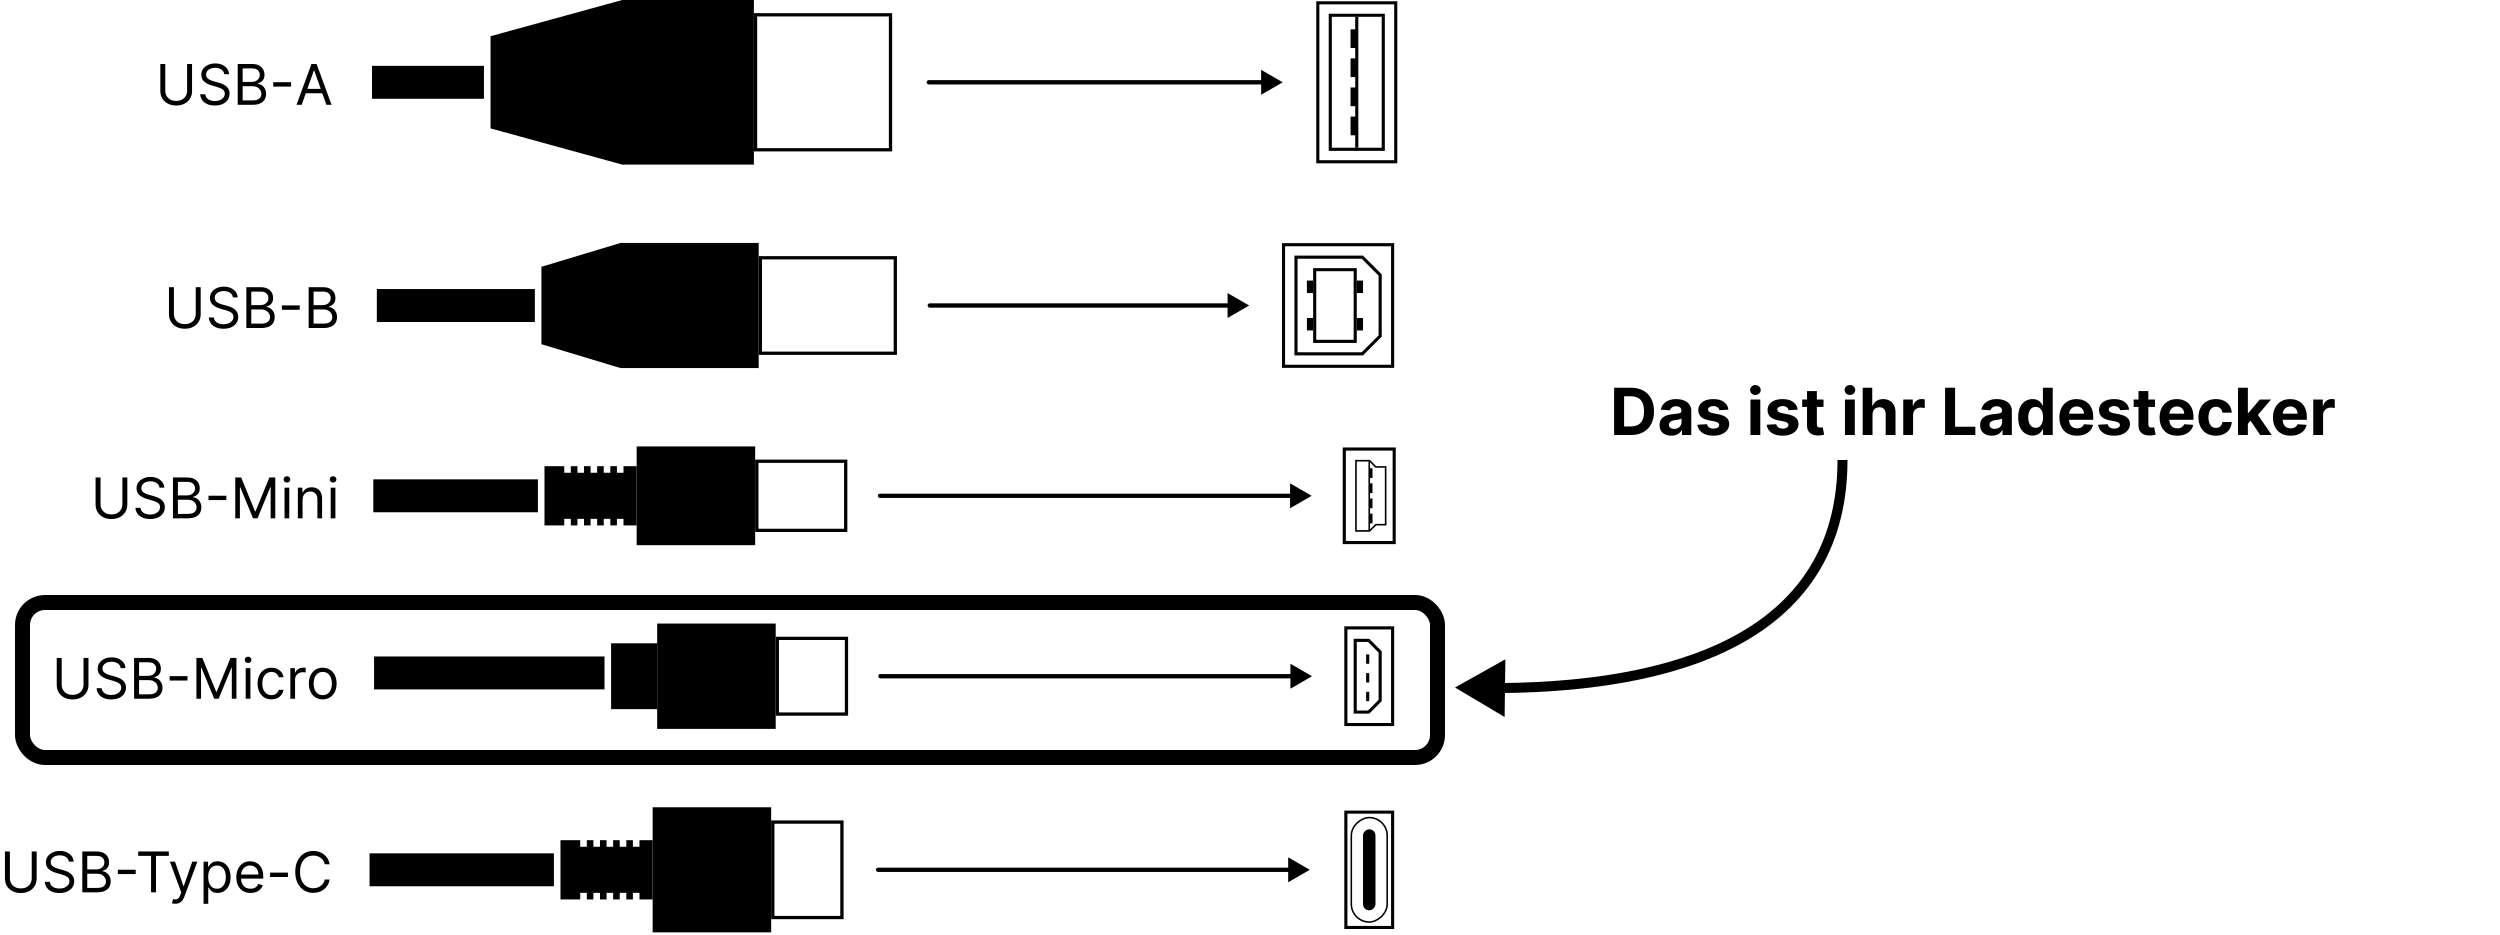 <svg width="500" height="187" viewBox="0 0 500 187" fill="none" xmlns="http://www.w3.org/2000/svg">
<path d="M37.423 12.798H38.411V18.202C38.411 18.76 38.279 19.258 38.017 19.696C37.756 20.132 37.388 20.476 36.913 20.728C36.437 20.978 35.879 21.103 35.239 21.103C34.599 21.103 34.041 20.978 33.565 20.728C33.089 20.476 32.72 20.132 32.457 19.696C32.197 19.258 32.066 18.76 32.066 18.202V12.798H33.055V18.122C33.055 18.52 33.142 18.875 33.318 19.186C33.493 19.494 33.743 19.737 34.067 19.915C34.394 20.091 34.784 20.178 35.239 20.178C35.693 20.178 36.084 20.091 36.41 19.915C36.737 19.737 36.987 19.494 37.16 19.186C37.335 18.875 37.423 18.52 37.423 18.122V12.798ZM44.848 14.838C44.8 14.434 44.606 14.121 44.266 13.898C43.926 13.674 43.509 13.563 43.015 13.563C42.654 13.563 42.337 13.621 42.066 13.738C41.798 13.855 41.588 14.016 41.437 14.22C41.288 14.425 41.214 14.657 41.214 14.918C41.214 15.136 41.266 15.323 41.369 15.48C41.475 15.634 41.611 15.763 41.776 15.866C41.94 15.967 42.113 16.051 42.294 16.117C42.474 16.181 42.64 16.233 42.792 16.273L43.621 16.496C43.833 16.552 44.07 16.629 44.33 16.727C44.593 16.825 44.844 16.96 45.083 17.13C45.325 17.297 45.524 17.512 45.681 17.775C45.838 18.038 45.916 18.361 45.916 18.744C45.916 19.185 45.801 19.583 45.57 19.939C45.341 20.295 45.006 20.578 44.565 20.788C44.127 20.998 43.594 21.103 42.967 21.103C42.383 21.103 41.877 21.009 41.449 20.82C41.024 20.631 40.689 20.368 40.444 20.031C40.203 19.694 40.066 19.302 40.034 18.855H41.054C41.081 19.163 41.184 19.419 41.365 19.62C41.548 19.82 41.78 19.968 42.059 20.067C42.34 20.162 42.643 20.21 42.967 20.21C43.344 20.21 43.683 20.149 43.983 20.027C44.284 19.902 44.522 19.729 44.697 19.509C44.872 19.286 44.96 19.025 44.96 18.728C44.96 18.457 44.884 18.236 44.733 18.066C44.581 17.896 44.382 17.758 44.135 17.652C43.888 17.545 43.621 17.452 43.334 17.373L42.33 17.086C41.692 16.902 41.187 16.641 40.815 16.301C40.443 15.961 40.257 15.516 40.257 14.966C40.257 14.509 40.381 14.11 40.628 13.77C40.878 13.427 41.212 13.162 41.632 12.973C42.055 12.782 42.526 12.686 43.047 12.686C43.573 12.686 44.041 12.78 44.45 12.969C44.859 13.155 45.183 13.41 45.422 13.734C45.664 14.058 45.791 14.426 45.805 14.838H44.848ZM47.541 20.959V12.798H50.395C50.963 12.798 51.432 12.896 51.802 13.092C52.171 13.287 52.446 13.548 52.627 13.878C52.807 14.204 52.898 14.567 52.898 14.966C52.898 15.316 52.835 15.606 52.71 15.834C52.588 16.063 52.426 16.244 52.224 16.376C52.025 16.509 51.808 16.608 51.574 16.671V16.751C51.824 16.767 52.075 16.855 52.328 17.014C52.58 17.174 52.791 17.402 52.961 17.7C53.131 17.997 53.216 18.361 53.216 18.791C53.216 19.201 53.123 19.569 52.937 19.895C52.751 20.222 52.458 20.481 52.057 20.672C51.655 20.864 51.133 20.959 50.49 20.959H47.541ZM48.53 20.083H50.49C51.136 20.083 51.594 19.958 51.865 19.708C52.139 19.456 52.276 19.15 52.276 18.791C52.276 18.515 52.205 18.26 52.065 18.026C51.924 17.79 51.723 17.601 51.463 17.46C51.202 17.317 50.894 17.245 50.538 17.245H48.53V20.083ZM48.53 16.384H50.363C50.66 16.384 50.929 16.326 51.168 16.209C51.41 16.092 51.601 15.927 51.742 15.715C51.885 15.502 51.957 15.253 51.957 14.966C51.957 14.607 51.832 14.303 51.582 14.053C51.333 13.801 50.937 13.674 50.395 13.674H48.53V16.384ZM58.22 16.44V17.317H54.649V16.44H58.22ZM60.337 20.959H59.301L62.298 12.798H63.318L66.315 20.959H65.279L62.84 14.089H62.776L60.337 20.959ZM60.72 17.771H64.896V18.648H60.72V17.771Z" fill="black"/>
<path d="M178.1 29.956L151.107 29.956L151.107 18.434L151.107 2.962L178.1 2.962L178.1 16.459L178.1 29.956Z" stroke="black" stroke-width="0.658"/>
<path d="M150.777 0L150.777 32.919L124.442 32.919L98.107 25.677L98.107 7.242L124.442 -1.15115e-06L150.777 0Z" fill="black"/>
<rect x="96.79" y="13.168" width="6.584" height="22.385" transform="rotate(90 96.79 13.168)" fill="black"/>
<path d="M185.758 16.028C185.519 16.028 185.326 16.221 185.326 16.459C185.326 16.698 185.519 16.891 185.758 16.891V16.028ZM256.546 16.459L252.23 13.967V18.951L256.546 16.459ZM185.758 16.891H252.661V16.028H185.758V16.891Z" fill="black"/>
<rect x="279.149" y="0.561" width="31.797" height="15.587" transform="rotate(90 279.149 0.561)" stroke="black" stroke-width="0.623"/>
<rect x="276.655" y="3.055" width="26.809" height="10.599" transform="rotate(90 276.655 3.055)" stroke="black" stroke-width="0.623"/>
<path d="M271.355 3.367L271.355 29.553" stroke="black" stroke-width="0.623"/>
<path d="M271.355 5.86L271.355 9.601L270.109 9.601L270.109 5.86L271.355 5.86Z" fill="black"/>
<path d="M271.355 11.68L271.355 15.421L270.109 15.421L270.109 11.68L271.355 11.68Z" fill="black"/>
<path d="M271.355 17.498L271.355 21.239L270.109 21.239L270.109 17.498L271.355 17.498Z" fill="black"/>
<path d="M271.355 23.318L271.355 27.059L270.109 27.059L270.109 23.318L271.355 23.318Z" fill="black"/>
<path d="M39.149 57.44H40.138V62.844C40.138 63.402 40.006 63.9 39.743 64.339C39.483 64.774 39.115 65.118 38.639 65.371C38.164 65.621 37.606 65.746 36.965 65.746C36.325 65.746 35.767 65.621 35.291 65.371C34.816 65.118 34.447 64.774 34.184 64.339C33.923 63.9 33.793 63.402 33.793 62.844V57.44H34.781V62.764C34.781 63.163 34.869 63.518 35.044 63.829C35.22 64.137 35.469 64.38 35.794 64.558C36.12 64.733 36.511 64.821 36.965 64.821C37.42 64.821 37.81 64.733 38.137 64.558C38.464 64.38 38.714 64.137 38.886 63.829C39.062 63.518 39.149 63.163 39.149 62.764V57.44ZM46.575 59.481C46.527 59.077 46.333 58.763 45.993 58.54C45.653 58.317 45.236 58.205 44.742 58.205C44.38 58.205 44.064 58.264 43.793 58.381C43.525 58.498 43.315 58.658 43.163 58.863C43.015 59.068 42.94 59.3 42.94 59.56C42.94 59.778 42.992 59.965 43.096 60.122C43.202 60.276 43.337 60.405 43.502 60.509C43.667 60.61 43.84 60.694 44.02 60.76C44.201 60.824 44.367 60.876 44.518 60.915L45.347 61.139C45.56 61.194 45.796 61.271 46.057 61.37C46.32 61.468 46.571 61.602 46.81 61.772C47.052 61.94 47.251 62.155 47.408 62.418C47.565 62.681 47.643 63.004 47.643 63.386C47.643 63.827 47.527 64.226 47.296 64.582C47.068 64.938 46.733 65.221 46.292 65.431C45.853 65.641 45.321 65.746 44.694 65.746C44.109 65.746 43.603 65.651 43.175 65.463C42.75 65.274 42.416 65.011 42.171 64.674C41.929 64.336 41.792 63.944 41.761 63.498H42.781C42.807 63.806 42.911 64.061 43.092 64.263C43.275 64.462 43.506 64.611 43.785 64.709C44.067 64.805 44.37 64.853 44.694 64.853C45.071 64.853 45.41 64.792 45.71 64.669C46.01 64.545 46.248 64.372 46.423 64.151C46.599 63.928 46.686 63.668 46.686 63.37C46.686 63.099 46.611 62.879 46.459 62.709C46.308 62.539 46.108 62.401 45.861 62.294C45.614 62.188 45.347 62.095 45.06 62.015L44.056 61.728C43.419 61.545 42.914 61.283 42.542 60.943C42.17 60.603 41.984 60.158 41.984 59.608C41.984 59.151 42.107 58.753 42.354 58.413C42.604 58.07 42.939 57.804 43.359 57.616C43.781 57.424 44.253 57.329 44.773 57.329C45.3 57.329 45.767 57.423 46.176 57.612C46.585 57.798 46.91 58.053 47.149 58.377C47.391 58.701 47.518 59.069 47.531 59.481H46.575ZM49.268 65.602V57.44H52.121C52.69 57.44 53.159 57.538 53.528 57.735C53.897 57.929 54.172 58.191 54.353 58.52C54.534 58.847 54.624 59.21 54.624 59.608C54.624 59.959 54.562 60.248 54.437 60.477C54.315 60.706 54.153 60.886 53.951 61.019C53.751 61.152 53.535 61.25 53.301 61.314V61.394C53.551 61.41 53.802 61.497 54.054 61.657C54.307 61.816 54.518 62.044 54.688 62.342C54.858 62.64 54.943 63.004 54.943 63.434C54.943 63.843 54.85 64.211 54.664 64.538C54.478 64.865 54.184 65.124 53.783 65.315C53.382 65.506 52.86 65.602 52.217 65.602H49.268ZM50.256 64.725H52.217C52.863 64.725 53.321 64.6 53.592 64.351C53.865 64.098 54.002 63.793 54.002 63.434C54.002 63.158 53.932 62.903 53.791 62.669C53.65 62.432 53.45 62.244 53.189 62.103C52.929 61.959 52.621 61.888 52.265 61.888H50.256V64.725ZM50.256 61.027H52.089C52.387 61.027 52.655 60.968 52.895 60.852C53.136 60.735 53.328 60.57 53.468 60.357C53.612 60.145 53.684 59.895 53.684 59.608C53.684 59.249 53.559 58.945 53.309 58.696C53.059 58.443 52.663 58.317 52.121 58.317H50.256V61.027ZM59.946 61.083V61.959H56.376V61.083H59.946ZM61.729 65.602V57.44H64.582C65.151 57.44 65.62 57.538 65.989 57.735C66.358 57.929 66.633 58.191 66.814 58.52C66.995 58.847 67.085 59.21 67.085 59.608C67.085 59.959 67.023 60.248 66.898 60.477C66.775 60.706 66.613 60.886 66.412 61.019C66.212 61.152 65.996 61.25 65.762 61.314V61.394C66.012 61.41 66.263 61.497 66.515 61.657C66.767 61.816 66.979 62.044 67.149 62.342C67.319 62.64 67.404 63.004 67.404 63.434C67.404 63.843 67.311 64.211 67.125 64.538C66.939 64.865 66.645 65.124 66.244 65.315C65.843 65.506 65.321 65.602 64.678 65.602H61.729ZM62.717 64.725H64.678C65.323 64.725 65.782 64.6 66.053 64.351C66.326 64.098 66.463 63.793 66.463 63.434C66.463 63.158 66.393 62.903 66.252 62.669C66.111 62.432 65.911 62.244 65.65 62.103C65.39 61.959 65.082 61.888 64.726 61.888H62.717V64.725ZM62.717 61.027H64.55C64.848 61.027 65.116 60.968 65.355 60.852C65.597 60.735 65.788 60.57 65.929 60.357C66.073 60.145 66.144 59.895 66.144 59.608C66.144 59.249 66.02 58.945 65.77 58.696C65.52 58.443 65.124 58.317 64.582 58.317H62.717V61.027Z" fill="black"/>
<path d="M179.06 70.648L152.067 70.648L152.067 63.077L152.067 51.555L179.06 51.555L179.06 61.102L179.06 70.648Z" stroke="black" stroke-width="0.658"/>
<path d="M151.737 48.593L151.737 73.611L124.085 73.611L108.284 68.845L108.284 53.359L124.085 48.593L151.737 48.593Z" fill="black"/>
<rect x="106.968" y="57.81" width="6.584" height="31.602" transform="rotate(90 106.968 57.81)" fill="black"/>
<path d="M185.949 60.67C185.711 60.67 185.518 60.864 185.518 61.102C185.518 61.34 185.711 61.534 185.949 61.534V60.67ZM249.831 61.102L245.515 58.61V63.594L249.831 61.102ZM185.949 61.534H245.947V60.67H185.949V61.534Z" fill="black"/>
<rect x="278.525" y="48.944" width="24.316" height="21.822" transform="rotate(90 278.525 48.944)" stroke="black" stroke-width="0.623"/>
<path d="M259.197 51.438L272.473 51.438L276.031 54.996L276.031 67.208L272.473 70.766L259.197 70.766L259.197 51.438Z" stroke="black" stroke-width="0.623"/>
<rect x="271.044" y="53.932" width="14.34" height="8.105" transform="rotate(90 271.044 53.932)" stroke="black" stroke-width="0.623"/>
<rect x="272.603" y="56.114" width="2.494" height="1.247" transform="rotate(90 272.603 56.114)" fill="black"/>
<rect x="262.627" y="56.114" width="2.494" height="1.247" transform="rotate(90 262.627 56.114)" fill="black"/>
<rect x="272.603" y="63.596" width="2.494" height="1.247" transform="rotate(90 272.603 63.596)" fill="black"/>
<rect x="262.627" y="63.596" width="2.494" height="1.247" transform="rotate(90 262.627 63.596)" fill="black"/>
<path d="M24.474 95.498H25.462V100.902C25.462 101.46 25.33 101.958 25.067 102.397C24.807 102.833 24.439 103.177 23.963 103.429C23.488 103.679 22.93 103.804 22.29 103.804C21.649 103.804 21.091 103.679 20.616 103.429C20.14 103.177 19.771 102.833 19.508 102.397C19.247 101.958 19.117 101.46 19.117 100.902V95.498H20.106V100.823C20.106 101.221 20.193 101.576 20.369 101.887C20.544 102.195 20.794 102.438 21.118 102.616C21.445 102.791 21.835 102.879 22.29 102.879C22.744 102.879 23.134 102.791 23.461 102.616C23.788 102.438 24.038 102.195 24.21 101.887C24.386 101.576 24.474 101.221 24.474 100.823V95.498ZM31.899 97.539C31.851 97.135 31.657 96.821 31.317 96.598C30.977 96.375 30.56 96.263 30.066 96.263C29.704 96.263 29.388 96.322 29.117 96.439C28.849 96.556 28.639 96.716 28.488 96.921C28.339 97.126 28.265 97.358 28.265 97.618C28.265 97.836 28.316 98.024 28.42 98.18C28.526 98.335 28.662 98.463 28.826 98.567C28.991 98.668 29.164 98.752 29.345 98.818C29.525 98.882 29.691 98.934 29.843 98.974L30.672 99.197C30.884 99.252 31.121 99.329 31.381 99.428C31.644 99.526 31.895 99.66 32.134 99.83C32.376 99.998 32.575 100.213 32.732 100.476C32.889 100.739 32.967 101.062 32.967 101.444C32.967 101.885 32.852 102.284 32.62 102.64C32.392 102.996 32.057 103.279 31.616 103.489C31.178 103.699 30.645 103.804 30.018 103.804C29.433 103.804 28.927 103.709 28.5 103.521C28.075 103.332 27.74 103.069 27.495 102.732C27.253 102.394 27.117 102.002 27.085 101.556H28.105C28.132 101.864 28.235 102.119 28.416 102.321C28.599 102.52 28.83 102.669 29.109 102.767C29.391 102.863 29.694 102.911 30.018 102.911C30.395 102.911 30.734 102.85 31.034 102.728C31.334 102.603 31.572 102.43 31.748 102.21C31.923 101.986 32.011 101.726 32.011 101.428C32.011 101.157 31.935 100.937 31.784 100.767C31.632 100.597 31.433 100.459 31.186 100.352C30.939 100.246 30.672 100.153 30.385 100.073L29.38 99.787C28.743 99.603 28.238 99.341 27.866 99.001C27.494 98.661 27.308 98.216 27.308 97.666C27.308 97.209 27.431 96.811 27.679 96.471C27.928 96.128 28.263 95.862 28.683 95.674C29.105 95.482 29.577 95.387 30.098 95.387C30.624 95.387 31.091 95.481 31.5 95.67C31.91 95.856 32.234 96.111 32.473 96.435C32.715 96.759 32.842 97.127 32.855 97.539H31.899ZM34.592 103.66V95.498H37.446C38.014 95.498 38.483 95.597 38.852 95.793C39.222 95.987 39.497 96.249 39.677 96.578C39.858 96.905 39.948 97.268 39.948 97.666C39.948 98.017 39.886 98.307 39.761 98.535C39.639 98.764 39.477 98.944 39.275 99.077C39.075 99.21 38.859 99.308 38.625 99.372V99.452C38.875 99.468 39.126 99.555 39.378 99.715C39.631 99.874 39.842 100.103 40.012 100.4C40.182 100.698 40.267 101.062 40.267 101.492C40.267 101.901 40.174 102.269 39.988 102.596C39.802 102.923 39.509 103.182 39.107 103.373C38.706 103.565 38.184 103.66 37.541 103.66H34.592ZM35.58 102.783H37.541C38.187 102.783 38.645 102.659 38.916 102.409C39.19 102.156 39.327 101.851 39.327 101.492C39.327 101.216 39.256 100.961 39.115 100.727C38.975 100.491 38.774 100.302 38.514 100.161C38.253 100.018 37.945 99.946 37.589 99.946H35.58V102.783ZM35.58 99.085H37.414C37.711 99.085 37.98 99.027 38.219 98.91C38.461 98.793 38.652 98.628 38.793 98.415C38.936 98.203 39.008 97.953 39.008 97.666C39.008 97.308 38.883 97.003 38.633 96.754C38.383 96.501 37.987 96.375 37.446 96.375H35.58V99.085ZM45.271 99.141V100.018H41.7V99.141H45.271ZM47.053 95.498H48.233L51.006 102.273H51.102L53.876 95.498H55.056V103.66H54.131V97.459H54.051L51.501 103.66H50.608L48.057 97.459H47.978V103.66H47.053V95.498ZM56.91 103.66V97.539H57.85V103.66H56.91ZM57.388 96.519C57.205 96.519 57.047 96.456 56.914 96.331C56.783 96.206 56.718 96.056 56.718 95.881C56.718 95.706 56.783 95.555 56.914 95.431C57.047 95.306 57.205 95.243 57.388 95.243C57.571 95.243 57.728 95.306 57.858 95.431C57.991 95.555 58.057 95.706 58.057 95.881C58.057 96.056 57.991 96.206 57.858 96.331C57.728 96.456 57.571 96.519 57.388 96.519ZM60.513 99.978V103.66H59.573V97.539H60.481V98.495H60.561C60.705 98.184 60.922 97.935 61.215 97.746C61.507 97.555 61.884 97.459 62.346 97.459C62.761 97.459 63.124 97.544 63.434 97.714C63.745 97.882 63.987 98.137 64.16 98.479C64.332 98.819 64.419 99.25 64.419 99.77V103.66H63.478V99.834C63.478 99.353 63.353 98.979 63.104 98.71C62.854 98.439 62.511 98.304 62.075 98.304C61.775 98.304 61.507 98.369 61.27 98.499C61.037 98.629 60.852 98.819 60.717 99.069C60.581 99.319 60.513 99.622 60.513 99.978ZM66.138 103.66V97.539H67.078V103.66H66.138ZM66.616 96.519C66.432 96.519 66.274 96.456 66.141 96.331C66.011 96.206 65.946 96.056 65.946 95.881C65.946 95.706 66.011 95.555 66.141 95.431C66.274 95.306 66.432 95.243 66.616 95.243C66.799 95.243 66.956 95.306 67.086 95.431C67.219 95.555 67.285 95.706 67.285 95.881C67.285 96.056 67.219 96.206 67.086 96.331C66.956 96.456 66.799 96.519 66.616 96.519Z" fill="black"/>
<path fill-rule="evenodd" clip-rule="evenodd" d="M127.333 105.086L127.333 93.235L124.699 93.235L124.699 94.552L123.383 94.552L123.383 93.235L122.066 93.235L122.066 94.552L120.749 94.552L120.749 93.235L119.432 93.235L119.432 94.552L118.116 94.552L118.116 93.235L116.799 93.235L116.799 94.552L115.482 94.552L115.482 93.235L114.165 93.235L114.165 94.552L112.849 94.552L112.849 93.235L108.898 93.235L108.898 105.086L112.849 105.086L112.849 103.769L114.165 103.769L114.165 105.086L115.482 105.086L115.482 103.769L116.799 103.769L116.799 105.086L118.116 105.086L118.116 103.769L119.432 103.769L119.432 105.086L120.749 105.086L120.749 103.769L122.066 103.769L122.066 105.086L123.383 105.086L123.383 103.769L124.699 103.769L124.699 105.086L127.333 105.086Z" fill="black"/>
<path d="M151.363 92.247L169.14 92.247L169.14 106.073L151.363 106.073L151.363 92.247Z" stroke="black" stroke-width="0.658"/>
<rect x="151.034" y="89.285" width="19.751" height="23.702" transform="rotate(90 151.034 89.285)" fill="black"/>
<rect x="107.581" y="95.869" width="6.584" height="32.919" transform="rotate(90 107.581 95.869)" fill="black"/>
<path d="M176.002 98.728C175.764 98.728 175.57 98.922 175.57 99.16C175.57 99.398 175.764 99.592 176.002 99.592V98.728ZM262.329 99.16L258.013 96.668V101.652L262.329 99.16ZM176.002 99.592H258.444V98.728H176.002V99.592Z" fill="black"/>
<path d="M268.861 108.513L268.861 89.808L278.837 89.808L278.837 108.513L268.861 108.513Z" stroke="black" stroke-width="0.623"/>
<path d="M271.193 106.019L271.193 106.181L271.355 106.181L273.849 106.181L273.917 106.181L273.964 106.133L275.163 104.934L276.967 104.934L277.129 104.934L277.129 104.772L277.129 93.549L277.129 93.387L276.967 93.387L275.163 93.387L273.964 92.188L273.917 92.14L273.849 92.14L271.355 92.14L271.193 92.14L271.193 92.302L271.193 106.019Z" stroke="black" stroke-width="0.324"/>
<path d="M273.85 106.019L273.85 92.302" stroke="black" stroke-width="0.324"/>
<path d="M273.85 104.672L273.85 102.727L274.498 102.727L274.498 104.672L273.85 104.672Z" fill="black"/>
<path d="M273.85 101.646L273.85 99.701L274.498 99.701L274.498 101.646L273.85 101.646Z" fill="black"/>
<path d="M273.85 98.62L273.85 96.675L274.498 96.675L274.498 98.62L273.85 98.62Z" fill="black"/>
<path d="M273.85 95.594L273.85 93.649L274.498 93.649L274.498 95.594L273.85 95.594Z" fill="black"/>
<path d="M16.704 131.582H17.692V136.986C17.692 137.544 17.561 138.042 17.298 138.481C17.037 138.917 16.669 139.261 16.194 139.513C15.718 139.763 15.16 139.888 14.52 139.888C13.88 139.888 13.322 139.763 12.846 139.513C12.371 139.261 12.001 138.917 11.738 138.481C11.478 138.042 11.348 137.544 11.348 136.986V131.582H12.336V136.907C12.336 137.305 12.424 137.66 12.599 137.971C12.774 138.279 13.024 138.522 13.348 138.7C13.675 138.875 14.066 138.963 14.52 138.963C14.974 138.963 15.365 138.875 15.692 138.7C16.018 138.522 16.268 138.279 16.441 137.971C16.616 137.66 16.704 137.305 16.704 136.907V131.582ZM24.13 133.623C24.082 133.219 23.888 132.905 23.548 132.682C23.208 132.459 22.79 132.347 22.296 132.347C21.935 132.347 21.619 132.406 21.348 132.523C21.079 132.64 20.869 132.8 20.718 133.005C20.569 133.21 20.495 133.442 20.495 133.702C20.495 133.92 20.547 134.108 20.65 134.264C20.757 134.418 20.892 134.547 21.057 134.651C21.222 134.752 21.394 134.836 21.575 134.902C21.756 134.966 21.922 135.018 22.073 135.057L22.902 135.281C23.115 135.336 23.351 135.413 23.611 135.512C23.874 135.61 24.125 135.744 24.365 135.914C24.606 136.082 24.806 136.297 24.962 136.56C25.119 136.823 25.198 137.146 25.198 137.528C25.198 137.969 25.082 138.368 24.851 138.724C24.622 139.08 24.288 139.363 23.846 139.573C23.408 139.783 22.875 139.888 22.248 139.888C21.664 139.888 21.158 139.793 20.73 139.605C20.305 139.416 19.97 139.153 19.726 138.816C19.484 138.478 19.347 138.086 19.315 137.64H20.335C20.362 137.948 20.466 138.203 20.646 138.405C20.83 138.604 21.061 138.753 21.34 138.851C21.621 138.947 21.924 138.995 22.248 138.995C22.626 138.995 22.965 138.934 23.265 138.812C23.565 138.687 23.803 138.514 23.978 138.293C24.153 138.07 24.241 137.81 24.241 137.512C24.241 137.241 24.165 137.021 24.014 136.851C23.863 136.681 23.663 136.543 23.416 136.436C23.169 136.33 22.902 136.237 22.615 136.157L21.611 135.87C20.973 135.687 20.468 135.425 20.096 135.085C19.724 134.745 19.538 134.3 19.538 133.75C19.538 133.293 19.662 132.895 19.909 132.555C20.159 132.212 20.494 131.946 20.913 131.758C21.336 131.566 21.807 131.471 22.328 131.471C22.854 131.471 23.322 131.565 23.731 131.754C24.14 131.94 24.464 132.195 24.703 132.519C24.945 132.843 25.073 133.211 25.086 133.623H24.13ZM26.823 139.744V131.582H29.676C30.245 131.582 30.713 131.681 31.083 131.877C31.452 132.071 31.727 132.333 31.908 132.662C32.088 132.989 32.179 133.352 32.179 133.75C32.179 134.101 32.116 134.391 31.991 134.619C31.869 134.848 31.707 135.028 31.505 135.161C31.306 135.294 31.09 135.392 30.856 135.456V135.536C31.105 135.552 31.357 135.639 31.609 135.799C31.861 135.958 32.072 136.187 32.242 136.484C32.413 136.782 32.498 137.146 32.498 137.576C32.498 137.985 32.405 138.353 32.219 138.68C32.033 139.007 31.739 139.266 31.338 139.457C30.937 139.648 30.415 139.744 29.772 139.744H26.823ZM27.811 138.867H29.772C30.417 138.867 30.876 138.743 31.147 138.493C31.42 138.24 31.557 137.935 31.557 137.576C31.557 137.3 31.487 137.045 31.346 136.811C31.205 136.575 31.004 136.386 30.744 136.245C30.484 136.102 30.175 136.03 29.82 136.03H27.811V138.867ZM27.811 135.169H29.644C29.942 135.169 30.21 135.111 30.449 134.994C30.691 134.877 30.882 134.712 31.023 134.5C31.166 134.287 31.238 134.037 31.238 133.75C31.238 133.392 31.113 133.087 30.864 132.838C30.614 132.585 30.218 132.459 29.676 132.459H27.811V135.169ZM37.501 135.225V136.102H33.93V135.225H37.501ZM39.283 131.582H40.463L43.237 138.357H43.333L46.106 131.582H47.286V139.744H46.361V133.543H46.282L43.731 139.744H42.838L40.288 133.543H40.208V139.744H39.283V131.582ZM49.14 139.744V133.623H50.081V139.744H49.14ZM49.618 132.603C49.435 132.603 49.277 132.54 49.144 132.415C49.014 132.29 48.949 132.14 48.949 131.965C48.949 131.79 49.014 131.639 49.144 131.515C49.277 131.39 49.435 131.327 49.618 131.327C49.802 131.327 49.958 131.39 50.089 131.515C50.221 131.639 50.288 131.79 50.288 131.965C50.288 132.14 50.221 132.29 50.089 132.415C49.958 132.54 49.802 132.603 49.618 132.603ZM54.29 139.872C53.716 139.872 53.222 139.736 52.807 139.465C52.393 139.194 52.074 138.821 51.851 138.345C51.628 137.87 51.516 137.326 51.516 136.715C51.516 136.094 51.631 135.545 51.859 135.069C52.09 134.591 52.412 134.218 52.824 133.95C53.238 133.679 53.721 133.543 54.274 133.543C54.705 133.543 55.092 133.623 55.438 133.782C55.783 133.942 56.066 134.165 56.287 134.452C56.507 134.739 56.644 135.073 56.697 135.456H55.757C55.685 135.177 55.526 134.93 55.278 134.715C55.034 134.497 54.705 134.388 54.29 134.388C53.923 134.388 53.602 134.484 53.326 134.675C53.052 134.864 52.838 135.131 52.684 135.476C52.533 135.819 52.457 136.221 52.457 136.683C52.457 137.156 52.531 137.568 52.68 137.919C52.831 138.27 53.044 138.542 53.318 138.736C53.594 138.93 53.918 139.027 54.29 139.027C54.535 139.027 54.756 138.984 54.956 138.899C55.155 138.814 55.324 138.692 55.462 138.533C55.6 138.373 55.698 138.182 55.757 137.959H56.697C56.644 138.32 56.513 138.646 56.303 138.935C56.095 139.222 55.82 139.451 55.478 139.621C55.138 139.788 54.742 139.872 54.29 139.872ZM58.072 139.744V133.623H58.981V134.547H59.044C59.156 134.244 59.358 133.999 59.65 133.81C59.943 133.621 60.272 133.527 60.639 133.527C60.708 133.527 60.794 133.528 60.898 133.531C61.001 133.534 61.08 133.538 61.133 133.543V134.5C61.101 134.492 61.028 134.48 60.914 134.464C60.802 134.445 60.684 134.436 60.559 134.436C60.261 134.436 59.996 134.498 59.762 134.623C59.531 134.745 59.347 134.915 59.212 135.133C59.079 135.348 59.013 135.594 59.013 135.87V139.744H58.072ZM64.548 139.872C63.995 139.872 63.511 139.74 63.093 139.477C62.679 139.214 62.355 138.846 62.121 138.373C61.89 137.9 61.774 137.348 61.774 136.715C61.774 136.078 61.89 135.521 62.121 135.045C62.355 134.57 62.679 134.201 63.093 133.938C63.511 133.675 63.995 133.543 64.548 133.543C65.101 133.543 65.584 133.675 65.999 133.938C66.416 134.201 66.74 134.57 66.971 135.045C67.205 135.521 67.322 136.078 67.322 136.715C67.322 137.348 67.205 137.9 66.971 138.373C66.74 138.846 66.416 139.214 65.999 139.477C65.584 139.74 65.101 139.872 64.548 139.872ZM64.548 139.027C64.968 139.027 65.313 138.919 65.584 138.704C65.855 138.489 66.056 138.206 66.186 137.855C66.316 137.504 66.381 137.124 66.381 136.715C66.381 136.306 66.316 135.925 66.186 135.572C66.056 135.218 65.855 134.933 65.584 134.715C65.313 134.497 64.968 134.388 64.548 134.388C64.128 134.388 63.783 134.497 63.512 134.715C63.241 134.933 63.04 135.218 62.91 135.572C62.78 135.925 62.715 136.306 62.715 136.715C62.715 137.124 62.78 137.504 62.91 137.855C63.04 138.206 63.241 138.489 63.512 138.704C63.783 138.919 64.128 139.027 64.548 139.027Z" fill="black"/>
<path d="M169.293 142.815L155.467 142.815L155.467 136.824L155.467 127.672L169.293 127.672L169.293 135.244L169.293 142.815Z" stroke="black" stroke-width="0.658"/>
<path d="M155.138 124.71L155.138 145.778L131.436 145.778L131.436 124.71L155.138 124.71Z" fill="black"/>
<path d="M131.436 128.66L131.436 141.828L122.219 141.828L122.219 128.66L131.436 128.66Z" fill="black"/>
<rect x="120.901" y="131.294" width="6.584" height="46.087" transform="rotate(90 120.901 131.294)" fill="black"/>
<path d="M176.078 134.813C175.84 134.813 175.646 135.006 175.646 135.244C175.646 135.483 175.84 135.676 176.078 135.676V134.813ZM262.405 135.244L258.089 132.752V137.736L262.405 135.244ZM176.078 135.676H258.521V134.813H176.078V135.676Z" fill="black"/>
<rect x="278.525" y="125.58" width="19.328" height="9.352" transform="rotate(90 278.525 125.58)" stroke="black" stroke-width="0.623"/>
<path d="M273.72 128.074L276.031 130.386L276.031 140.103L273.72 142.414L271.043 142.414L271.043 128.074L273.72 128.074Z" stroke="black" stroke-width="0.623"/>
<line x1="273.537" y1="139.92" x2="273.537" y2="130.568" stroke="black" stroke-width="0.623" stroke-linecap="square" stroke-dasharray="1.25 2.49"/>
<path d="M6.345 170.299H7.333V175.703C7.333 176.261 7.201 176.759 6.938 177.198C6.678 177.633 6.31 177.977 5.834 178.23C5.359 178.48 4.801 178.604 4.161 178.604C3.52 178.604 2.962 178.48 2.487 178.23C2.011 177.977 1.642 177.633 1.379 177.198C1.119 176.759 0.988 176.261 0.988 175.703V170.299H1.977V175.623C1.977 176.022 2.064 176.377 2.24 176.687C2.415 176.996 2.665 177.239 2.989 177.417C3.316 177.592 3.706 177.68 4.161 177.68C4.615 177.68 5.006 177.592 5.332 177.417C5.659 177.239 5.909 176.996 6.082 176.687C6.257 176.377 6.345 176.022 6.345 175.623V170.299ZM13.77 172.34C13.722 171.936 13.528 171.622 13.188 171.399C12.848 171.176 12.431 171.064 11.937 171.064C11.576 171.064 11.259 171.123 10.988 171.24C10.72 171.357 10.51 171.517 10.359 171.722C10.21 171.926 10.136 172.159 10.136 172.419C10.136 172.637 10.187 172.824 10.291 172.981C10.397 173.135 10.533 173.264 10.697 173.368C10.862 173.469 11.035 173.552 11.216 173.619C11.396 173.683 11.562 173.734 11.714 173.774L12.543 173.997C12.755 174.053 12.992 174.13 13.252 174.229C13.515 174.327 13.766 174.461 14.005 174.631C14.247 174.798 14.446 175.014 14.603 175.277C14.76 175.54 14.838 175.863 14.838 176.245C14.838 176.686 14.723 177.085 14.492 177.441C14.263 177.797 13.928 178.08 13.487 178.29C13.049 178.499 12.516 178.604 11.889 178.604C11.305 178.604 10.798 178.51 10.371 178.321C9.946 178.133 9.611 177.87 9.366 177.532C9.125 177.195 8.988 176.803 8.956 176.357H9.976C10.003 176.665 10.106 176.92 10.287 177.122C10.47 177.321 10.701 177.47 10.98 177.568C11.262 177.664 11.565 177.712 11.889 177.712C12.266 177.712 12.605 177.651 12.905 177.528C13.206 177.404 13.443 177.231 13.619 177.01C13.794 176.787 13.882 176.527 13.882 176.229C13.882 175.958 13.806 175.738 13.655 175.568C13.503 175.398 13.304 175.259 13.057 175.153C12.81 175.047 12.543 174.954 12.256 174.874L11.251 174.587C10.614 174.404 10.109 174.142 9.737 173.802C9.365 173.462 9.179 173.017 9.179 172.467C9.179 172.01 9.303 171.612 9.55 171.271C9.799 170.929 10.134 170.663 10.554 170.474C10.976 170.283 11.448 170.188 11.969 170.188C12.495 170.188 12.962 170.282 13.372 170.47C13.781 170.656 14.105 170.911 14.344 171.236C14.586 171.56 14.713 171.928 14.727 172.34H13.77ZM16.463 178.461V170.299H19.317C19.885 170.299 20.354 170.397 20.723 170.594C21.093 170.788 21.368 171.05 21.548 171.379C21.729 171.706 21.819 172.069 21.819 172.467C21.819 172.818 21.757 173.107 21.632 173.336C21.51 173.564 21.348 173.745 21.146 173.878C20.947 174.011 20.73 174.109 20.496 174.173V174.252C20.746 174.268 20.997 174.356 21.25 174.516C21.502 174.675 21.713 174.903 21.883 175.201C22.053 175.499 22.138 175.863 22.138 176.293C22.138 176.702 22.045 177.07 21.859 177.397C21.673 177.724 21.38 177.983 20.979 178.174C20.577 178.365 20.055 178.461 19.412 178.461H16.463ZM17.451 177.584H19.412C20.058 177.584 20.516 177.459 20.787 177.21C21.061 176.957 21.198 176.652 21.198 176.293C21.198 176.017 21.127 175.762 20.986 175.528C20.846 175.291 20.645 175.103 20.385 174.962C20.124 174.818 19.816 174.747 19.46 174.747H17.451V177.584ZM17.451 173.886H19.285C19.582 173.886 19.851 173.827 20.09 173.71C20.332 173.594 20.523 173.429 20.664 173.216C20.807 173.004 20.879 172.754 20.879 172.467C20.879 172.108 20.754 171.804 20.504 171.554C20.255 171.302 19.859 171.176 19.317 171.176H17.451V173.886ZM27.142 173.942V174.818H23.571V173.942H27.142ZM27.645 171.176V170.299H33.766V171.176H31.2V178.461H30.211V171.176H27.645ZM35.068 180.756C34.909 180.756 34.767 180.743 34.642 180.717C34.517 180.693 34.431 180.669 34.383 180.645L34.622 179.816C34.851 179.874 35.053 179.896 35.228 179.88C35.403 179.864 35.559 179.785 35.694 179.645C35.832 179.506 35.959 179.282 36.073 178.971L36.248 178.493L33.984 172.34H35.005L36.694 177.218H36.758L38.448 172.34H39.468L36.87 179.354C36.753 179.67 36.608 179.932 36.435 180.139C36.263 180.349 36.062 180.504 35.834 180.605C35.608 180.706 35.353 180.756 35.068 180.756ZM40.71 180.756V172.34H41.618V173.312H41.73C41.799 173.206 41.895 173.07 42.017 172.905C42.142 172.738 42.32 172.589 42.551 172.459C42.785 172.326 43.101 172.26 43.499 172.26C44.015 172.26 44.469 172.389 44.862 172.646C45.255 172.904 45.562 173.269 45.783 173.742C46.003 174.215 46.114 174.773 46.114 175.416C46.114 176.064 46.003 176.626 45.783 177.102C45.562 177.575 45.257 177.942 44.866 178.202C44.476 178.46 44.025 178.588 43.515 178.588C43.122 178.588 42.807 178.523 42.571 178.393C42.334 178.26 42.152 178.11 42.025 177.943C41.897 177.773 41.799 177.632 41.73 177.52H41.65V180.756H40.71ZM41.634 175.4C41.634 175.863 41.702 176.27 41.837 176.624C41.973 176.974 42.171 177.249 42.431 177.449C42.692 177.645 43.01 177.744 43.388 177.744C43.781 177.744 44.109 177.64 44.372 177.433C44.638 177.223 44.837 176.941 44.97 176.588C45.105 176.232 45.173 175.836 45.173 175.4C45.173 174.97 45.107 174.582 44.974 174.237C44.844 173.888 44.646 173.614 44.38 173.412C44.117 173.207 43.786 173.105 43.388 173.105C43.005 173.105 42.684 173.202 42.423 173.396C42.163 173.587 41.966 173.855 41.833 174.201C41.701 174.543 41.634 174.943 41.634 175.4ZM50.115 178.588C49.525 178.588 49.016 178.458 48.589 178.198C48.163 177.935 47.835 177.568 47.604 177.098C47.376 176.625 47.261 176.075 47.261 175.448C47.261 174.821 47.376 174.268 47.604 173.79C47.835 173.309 48.157 172.935 48.569 172.666C48.983 172.395 49.467 172.26 50.019 172.26C50.338 172.26 50.653 172.313 50.964 172.419C51.275 172.526 51.557 172.698 51.813 172.937C52.068 173.174 52.271 173.487 52.422 173.878C52.574 174.268 52.65 174.749 52.65 175.321V175.719H47.931V174.906H51.693C51.693 174.561 51.624 174.252 51.486 173.981C51.35 173.71 51.156 173.497 50.904 173.34C50.654 173.183 50.359 173.105 50.019 173.105C49.645 173.105 49.321 173.198 49.047 173.384C48.776 173.567 48.567 173.806 48.421 174.101C48.275 174.396 48.202 174.712 48.202 175.05V175.592C48.202 176.054 48.282 176.446 48.441 176.767C48.603 177.086 48.828 177.329 49.114 177.497C49.401 177.661 49.735 177.744 50.115 177.744C50.362 177.744 50.585 177.709 50.784 177.64C50.986 177.568 51.16 177.462 51.306 177.321C51.453 177.178 51.566 177 51.645 176.787L52.554 177.042C52.458 177.35 52.297 177.621 52.072 177.855C51.846 178.086 51.567 178.267 51.235 178.397C50.903 178.525 50.529 178.588 50.115 178.588ZM57.587 174.523V175.4H54.016V174.523H57.587ZM65.937 172.85H64.949C64.891 172.565 64.788 172.316 64.642 172.1C64.499 171.885 64.323 171.705 64.116 171.558C63.911 171.41 63.684 171.298 63.435 171.224C63.185 171.149 62.925 171.112 62.654 171.112C62.159 171.112 61.712 171.237 61.31 171.487C60.912 171.736 60.594 172.104 60.358 172.591C60.124 173.077 60.007 173.673 60.007 174.38C60.007 175.087 60.124 175.683 60.358 176.169C60.594 176.656 60.912 177.024 61.31 177.273C61.712 177.523 62.159 177.648 62.654 177.648C62.925 177.648 63.185 177.611 63.435 177.536C63.684 177.462 63.911 177.352 64.116 177.206C64.323 177.057 64.499 176.875 64.642 176.66C64.788 176.442 64.891 176.192 64.949 175.91H65.937C65.863 176.327 65.728 176.701 65.531 177.03C65.334 177.36 65.09 177.64 64.798 177.871C64.505 178.1 64.177 178.274 63.813 178.393C63.452 178.513 63.065 178.573 62.654 178.573C61.957 178.573 61.338 178.402 60.796 178.062C60.254 177.722 59.828 177.239 59.517 176.612C59.206 175.985 59.051 175.241 59.051 174.38C59.051 173.519 59.206 172.775 59.517 172.148C59.828 171.521 60.254 171.038 60.796 170.698C61.338 170.358 61.957 170.188 62.654 170.188C63.065 170.188 63.452 170.247 63.813 170.367C64.177 170.486 64.505 170.662 64.798 170.893C65.09 171.121 65.334 171.4 65.531 171.73C65.728 172.057 65.863 172.43 65.937 172.85Z" fill="black"/>
<path d="M168.387 183.507L154.561 183.507L154.561 174.978L154.561 164.414L168.387 164.414L168.387 173.063L168.387 183.507Z" stroke="black" stroke-width="0.658"/>
<rect x="154.231" y="161.452" width="25.018" height="23.702" transform="rotate(90 154.231 161.452)" fill="black"/>
<path fill-rule="evenodd" clip-rule="evenodd" d="M130.529 179.887L130.529 168.036L127.896 168.036L127.896 169.352L126.579 169.352L126.579 168.036L125.262 168.036L125.262 169.352L123.945 169.352L123.945 168.036L122.629 168.036L122.629 169.352L121.312 169.352L121.312 168.036L119.995 168.036L119.995 169.352L118.678 169.352L118.678 168.036L117.362 168.036L117.362 169.352L116.045 169.352L116.045 168.036L112.095 168.036L112.095 179.887L116.045 179.887L116.045 178.57L117.362 178.57L117.362 179.887L118.678 179.887L118.678 178.57L119.995 178.57L119.995 179.887L121.312 179.887L121.312 178.57L122.629 178.57L122.629 179.887L123.945 179.887L123.945 178.57L125.262 178.57L125.262 179.887L126.579 179.887L126.579 178.57L127.896 178.57L127.896 179.887L130.529 179.887Z" fill="black"/>
<rect x="110.778" y="170.669" width="6.584" height="36.869" transform="rotate(90 110.778 170.669)" fill="black"/>
<path d="M175.625 173.529C175.387 173.529 175.193 173.723 175.193 173.961C175.193 174.199 175.387 174.393 175.625 174.393V173.529ZM261.952 173.961L257.636 171.469V176.453L261.952 173.961ZM175.625 174.393H258.067V173.529H175.625V174.393Z" fill="black"/>
<rect x="278.525" y="162.426" width="23.069" height="9.352" transform="rotate(90 278.525 162.426)" stroke="black" stroke-width="0.623"/>
<rect x="277.434" y="163.518" width="20.886" height="7.17" rx="3.585" transform="rotate(90 277.434 163.518)" stroke="black" stroke-width="0.312"/>
<rect x="274.94" y="166.011" width="15.899" height="2.182" rx="1.091" transform="rotate(90 274.94 166.011)" fill="black" stroke="black" stroke-width="0.312"/>
<rect x="4.5" y="120.5" width="283" height="31" rx="4.5" stroke="black" stroke-width="3"/>
<path d="M326.173 87H322.822V77.546H326.201C327.152 77.546 327.971 77.735 328.657 78.113C329.343 78.489 329.871 79.029 330.24 79.734C330.613 80.438 330.799 81.282 330.799 82.263C330.799 83.248 330.613 84.095 330.24 84.803C329.871 85.51 329.34 86.054 328.648 86.432C327.958 86.811 327.134 87 326.173 87ZM324.821 85.287H326.09C326.681 85.287 327.178 85.183 327.581 84.973C327.988 84.761 328.292 84.433 328.495 83.99C328.702 83.544 328.805 82.968 328.805 82.263C328.805 81.565 328.702 80.994 328.495 80.551C328.292 80.108 327.989 79.781 327.586 79.572C327.183 79.363 326.686 79.258 326.095 79.258H324.821V85.287ZM334.265 87.134C333.812 87.134 333.409 87.055 333.055 86.898C332.701 86.738 332.421 86.503 332.215 86.192C332.012 85.878 331.91 85.487 331.91 85.019C331.91 84.626 331.983 84.295 332.127 84.027C332.272 83.759 332.469 83.544 332.718 83.381C332.968 83.218 333.251 83.094 333.568 83.011C333.888 82.928 334.223 82.87 334.574 82.836C334.987 82.793 335.319 82.753 335.571 82.716C335.824 82.676 336.007 82.617 336.121 82.54C336.235 82.463 336.291 82.35 336.291 82.199V82.171C336.291 81.879 336.199 81.653 336.014 81.493C335.833 81.332 335.574 81.252 335.239 81.252C334.885 81.252 334.603 81.331 334.394 81.488C334.185 81.642 334.046 81.836 333.979 82.07L332.16 81.922C332.252 81.491 332.434 81.119 332.704 80.805C332.975 80.488 333.325 80.245 333.752 80.075C334.183 79.903 334.682 79.817 335.248 79.817C335.642 79.817 336.019 79.863 336.379 79.955C336.742 80.048 337.064 80.191 337.344 80.385C337.627 80.579 337.85 80.828 338.013 81.132C338.177 81.434 338.258 81.796 338.258 82.217V87H336.393V86.017H336.338C336.224 86.238 336.071 86.434 335.881 86.603C335.69 86.769 335.46 86.9 335.193 86.995C334.925 87.088 334.616 87.134 334.265 87.134ZM334.828 85.777C335.117 85.777 335.373 85.72 335.594 85.606C335.816 85.489 335.99 85.332 336.116 85.135C336.242 84.938 336.305 84.715 336.305 84.466V83.713C336.244 83.753 336.159 83.79 336.051 83.824C335.947 83.855 335.828 83.884 335.696 83.912C335.564 83.936 335.431 83.959 335.299 83.981C335.167 83.999 335.047 84.016 334.939 84.032C334.708 84.066 334.506 84.119 334.334 84.193C334.162 84.267 334.028 84.367 333.932 84.493C333.837 84.616 333.789 84.77 333.789 84.955C333.789 85.223 333.886 85.427 334.08 85.569C334.277 85.707 334.526 85.777 334.828 85.777ZM345.684 81.931L343.883 82.042C343.852 81.888 343.786 81.749 343.685 81.626C343.583 81.5 343.449 81.4 343.283 81.326C343.12 81.249 342.925 81.211 342.697 81.211C342.392 81.211 342.135 81.276 341.926 81.405C341.717 81.531 341.612 81.7 341.612 81.913C341.612 82.082 341.68 82.225 341.815 82.342C341.95 82.459 342.183 82.553 342.512 82.624L343.796 82.882C344.485 83.024 344.999 83.251 345.337 83.565C345.676 83.879 345.845 84.292 345.845 84.803C345.845 85.267 345.708 85.675 345.434 86.026C345.164 86.377 344.791 86.651 344.317 86.848C343.846 87.041 343.303 87.138 342.688 87.138C341.749 87.138 341.001 86.943 340.444 86.552C339.89 86.158 339.565 85.623 339.47 84.946L341.404 84.844C341.463 85.13 341.604 85.349 341.829 85.5C342.054 85.647 342.341 85.721 342.692 85.721C343.037 85.721 343.314 85.655 343.523 85.523C343.736 85.387 343.843 85.213 343.846 85.001C343.843 84.823 343.768 84.676 343.62 84.562C343.472 84.445 343.245 84.356 342.937 84.295L341.709 84.05C341.016 83.912 340.501 83.671 340.162 83.33C339.827 82.988 339.659 82.553 339.659 82.023C339.659 81.568 339.782 81.175 340.028 80.846C340.278 80.517 340.627 80.263 341.076 80.085C341.529 79.906 342.058 79.817 342.665 79.817C343.56 79.817 344.265 80.006 344.779 80.385C345.296 80.763 345.598 81.279 345.684 81.931ZM350.092 87V79.909H352.059V87H350.092ZM351.08 78.995C350.788 78.995 350.537 78.898 350.328 78.704C350.122 78.507 350.019 78.272 350.019 77.998C350.019 77.727 350.122 77.495 350.328 77.301C350.537 77.104 350.788 77.005 351.08 77.005C351.373 77.005 351.622 77.104 351.828 77.301C352.037 77.495 352.142 77.727 352.142 77.998C352.142 78.272 352.037 78.507 351.828 78.704C351.622 78.898 351.373 78.995 351.08 78.995ZM359.534 81.931L357.734 82.042C357.703 81.888 357.637 81.749 357.535 81.626C357.434 81.5 357.3 81.4 357.134 81.326C356.971 81.249 356.775 81.211 356.547 81.211C356.243 81.211 355.986 81.276 355.776 81.405C355.567 81.531 355.463 81.7 355.463 81.913C355.463 82.082 355.53 82.225 355.666 82.342C355.801 82.459 356.033 82.553 356.363 82.624L357.646 82.882C358.336 83.024 358.849 83.251 359.188 83.565C359.527 83.879 359.696 84.292 359.696 84.803C359.696 85.267 359.559 85.675 359.285 86.026C359.014 86.377 358.642 86.651 358.168 86.848C357.697 87.041 357.154 87.138 356.538 87.138C355.599 87.138 354.852 86.943 354.295 86.552C353.741 86.158 353.416 85.623 353.32 84.946L355.255 84.844C355.313 85.13 355.455 85.349 355.68 85.5C355.904 85.647 356.192 85.721 356.543 85.721C356.887 85.721 357.164 85.655 357.374 85.523C357.586 85.387 357.694 85.213 357.697 85.001C357.694 84.823 357.618 84.676 357.471 84.562C357.323 84.445 357.095 84.356 356.787 84.295L355.559 84.05C354.867 83.912 354.352 83.671 354.013 83.33C353.677 82.988 353.51 82.553 353.51 82.023C353.51 81.568 353.633 81.175 353.879 80.846C354.128 80.517 354.478 80.263 354.927 80.085C355.379 79.906 355.909 79.817 356.515 79.817C357.411 79.817 358.115 80.006 358.629 80.385C359.146 80.763 359.448 81.279 359.534 81.931ZM364.706 79.909V81.386H360.436V79.909H364.706ZM361.405 78.21H363.372V84.821C363.372 85.003 363.399 85.144 363.455 85.246C363.51 85.344 363.587 85.413 363.686 85.454C363.787 85.493 363.904 85.513 364.036 85.513C364.129 85.513 364.221 85.506 364.313 85.49C364.406 85.472 364.477 85.458 364.526 85.449L364.835 86.912C364.737 86.943 364.598 86.978 364.42 87.019C364.241 87.062 364.024 87.088 363.769 87.097C363.295 87.115 362.879 87.052 362.522 86.908C362.168 86.763 361.893 86.538 361.696 86.234C361.499 85.929 361.402 85.544 361.405 85.079V78.21ZM368.996 87V79.909H370.962V87H368.996ZM369.984 78.995C369.691 78.995 369.44 78.898 369.231 78.704C369.025 78.507 368.922 78.272 368.922 77.998C368.922 77.727 369.025 77.495 369.231 77.301C369.44 77.104 369.691 77.005 369.984 77.005C370.276 77.005 370.525 77.104 370.732 77.301C370.941 77.495 371.045 77.727 371.045 77.998C371.045 78.272 370.941 78.507 370.732 78.704C370.525 78.898 370.276 78.995 369.984 78.995ZM374.504 82.901V87H372.538V77.546H374.449V81.16H374.532C374.692 80.742 374.951 80.414 375.308 80.177C375.665 79.937 376.112 79.817 376.651 79.817C377.143 79.817 377.573 79.924 377.939 80.14C378.308 80.352 378.595 80.659 378.798 81.059C379.004 81.456 379.105 81.931 379.102 82.485V87H377.136V82.836C377.139 82.399 377.028 82.059 376.803 81.816C376.582 81.573 376.271 81.451 375.871 81.451C375.603 81.451 375.366 81.508 375.16 81.622C374.957 81.736 374.797 81.902 374.68 82.12C374.566 82.336 374.507 82.596 374.504 82.901ZM380.65 87V79.909H382.557V81.146H382.631C382.76 80.706 382.977 80.374 383.281 80.149C383.586 79.921 383.937 79.808 384.334 79.808C384.432 79.808 384.539 79.814 384.653 79.826C384.766 79.838 384.866 79.855 384.953 79.877V81.622C384.86 81.594 384.733 81.57 384.569 81.548C384.406 81.526 384.257 81.516 384.122 81.516C383.832 81.516 383.574 81.579 383.346 81.705C383.121 81.828 382.943 82 382.811 82.222C382.681 82.444 382.617 82.699 382.617 82.988V87H380.65ZM389.015 87V77.546H391.014V85.352H395.067V87H389.015ZM398.376 87.134C397.924 87.134 397.521 87.055 397.167 86.898C396.813 86.738 396.533 86.503 396.326 86.192C396.123 85.878 396.022 85.487 396.022 85.019C396.022 84.626 396.094 84.295 396.239 84.027C396.383 83.759 396.58 83.544 396.83 83.381C397.079 83.218 397.362 83.094 397.679 83.011C397.999 82.928 398.335 82.87 398.685 82.836C399.098 82.793 399.43 82.753 399.683 82.716C399.935 82.676 400.118 82.617 400.232 82.54C400.346 82.463 400.403 82.35 400.403 82.199V82.171C400.403 81.879 400.31 81.653 400.126 81.493C399.944 81.332 399.686 81.252 399.35 81.252C398.996 81.252 398.715 81.331 398.505 81.488C398.296 81.642 398.158 81.836 398.09 82.07L396.271 81.922C396.363 81.491 396.545 81.119 396.816 80.805C397.087 80.488 397.436 80.245 397.864 80.075C398.295 79.903 398.793 79.817 399.359 79.817C399.753 79.817 400.13 79.863 400.491 79.955C400.854 80.048 401.175 80.191 401.455 80.385C401.738 80.579 401.962 80.828 402.125 81.132C402.288 81.434 402.369 81.796 402.369 82.217V87H400.504V86.017H400.449C400.335 86.238 400.183 86.434 399.992 86.603C399.801 86.769 399.572 86.9 399.304 86.995C399.036 87.088 398.727 87.134 398.376 87.134ZM398.939 85.777C399.229 85.777 399.484 85.72 399.706 85.606C399.927 85.489 400.101 85.332 400.227 85.135C400.354 84.938 400.417 84.715 400.417 84.466V83.713C400.355 83.753 400.27 83.79 400.163 83.824C400.058 83.855 399.94 83.884 399.807 83.912C399.675 83.936 399.543 83.959 399.41 83.981C399.278 83.999 399.158 84.016 399.05 84.032C398.819 84.066 398.618 84.119 398.445 84.193C398.273 84.267 398.139 84.367 398.044 84.493C397.948 84.616 397.901 84.77 397.901 84.955C397.901 85.223 397.998 85.427 398.191 85.569C398.388 85.707 398.638 85.777 398.939 85.777ZM406.508 87.115C405.969 87.115 405.482 86.977 405.045 86.7C404.611 86.42 404.266 86.009 404.011 85.467C403.758 84.923 403.632 84.255 403.632 83.464C403.632 82.651 403.763 81.976 404.024 81.437C404.286 80.895 404.634 80.491 405.068 80.223C405.505 79.952 405.983 79.817 406.503 79.817C406.9 79.817 407.231 79.885 407.496 80.02C407.764 80.152 407.979 80.318 408.142 80.519C408.309 80.715 408.435 80.909 408.521 81.1H408.581V77.546H410.543V87H408.604V85.864H408.521C408.429 86.061 408.298 86.257 408.128 86.451C407.962 86.641 407.745 86.8 407.478 86.926C407.213 87.052 406.89 87.115 406.508 87.115ZM407.131 85.55C407.448 85.55 407.716 85.464 407.935 85.292C408.156 85.117 408.325 84.872 408.442 84.558C408.562 84.244 408.622 83.876 408.622 83.454C408.622 83.033 408.564 82.667 408.447 82.356C408.33 82.045 408.161 81.805 407.939 81.636C407.718 81.466 407.448 81.382 407.131 81.382C406.808 81.382 406.536 81.469 406.314 81.645C406.093 81.82 405.925 82.063 405.811 82.374C405.697 82.685 405.64 83.045 405.64 83.454C405.64 83.867 405.697 84.232 405.811 84.549C405.928 84.863 406.096 85.109 406.314 85.287C406.536 85.463 406.808 85.55 407.131 85.55ZM415.391 87.138C414.662 87.138 414.034 86.991 413.508 86.695C412.985 86.397 412.581 85.975 412.298 85.43C412.015 84.883 411.874 84.235 411.874 83.487C411.874 82.757 412.015 82.117 412.298 81.566C412.581 81.016 412.98 80.586 413.494 80.278C414.011 79.971 414.617 79.817 415.313 79.817C415.781 79.817 416.216 79.892 416.619 80.043C417.026 80.191 417.379 80.414 417.681 80.712C417.986 81.011 418.223 81.386 418.392 81.839C418.561 82.288 418.646 82.814 418.646 83.418V83.958H412.658V82.739H416.795C416.795 82.456 416.733 82.205 416.61 81.987C416.487 81.768 416.316 81.597 416.098 81.474C415.882 81.348 415.631 81.285 415.345 81.285C415.047 81.285 414.782 81.354 414.551 81.493C414.323 81.628 414.145 81.811 414.016 82.042C413.886 82.27 413.82 82.524 413.817 82.804V83.962C413.817 84.313 413.882 84.616 414.011 84.872C414.143 85.127 414.33 85.324 414.57 85.463C414.81 85.601 415.094 85.671 415.424 85.671C415.642 85.671 415.842 85.64 416.024 85.578C416.205 85.517 416.361 85.424 416.49 85.301C416.619 85.178 416.718 85.027 416.786 84.849L418.604 84.969C418.512 85.406 418.323 85.787 418.037 86.114C417.753 86.437 417.387 86.689 416.938 86.871C416.492 87.049 415.976 87.138 415.391 87.138ZM425.829 81.931L424.029 82.042C423.998 81.888 423.932 81.749 423.83 81.626C423.729 81.5 423.595 81.4 423.429 81.326C423.266 81.249 423.07 81.211 422.842 81.211C422.538 81.211 422.281 81.276 422.071 81.405C421.862 81.531 421.757 81.7 421.757 81.913C421.757 82.082 421.825 82.225 421.961 82.342C422.096 82.459 422.328 82.553 422.658 82.624L423.941 82.882C424.63 83.024 425.144 83.251 425.483 83.565C425.821 83.879 425.991 84.292 425.991 84.803C425.991 85.267 425.854 85.675 425.58 86.026C425.309 86.377 424.937 86.651 424.463 86.848C423.992 87.041 423.449 87.138 422.833 87.138C421.894 87.138 421.147 86.943 420.589 86.552C420.036 86.158 419.711 85.623 419.615 84.946L421.55 84.844C421.608 85.13 421.75 85.349 421.974 85.5C422.199 85.647 422.487 85.721 422.838 85.721C423.182 85.721 423.459 85.655 423.669 85.523C423.881 85.387 423.989 85.213 423.992 85.001C423.989 84.823 423.913 84.676 423.766 84.562C423.618 84.445 423.39 84.356 423.082 84.295L421.854 84.05C421.162 83.912 420.646 83.671 420.308 83.33C419.972 82.988 419.805 82.553 419.805 82.023C419.805 81.568 419.928 81.175 420.174 80.846C420.423 80.517 420.773 80.263 421.222 80.085C421.674 79.906 422.204 79.817 422.81 79.817C423.706 79.817 424.41 80.006 424.924 80.385C425.441 80.763 425.743 81.279 425.829 81.931ZM431.001 79.909V81.386H426.731V79.909H431.001ZM427.7 78.21H429.667V84.821C429.667 85.003 429.694 85.144 429.75 85.246C429.805 85.344 429.882 85.413 429.981 85.454C430.082 85.493 430.199 85.513 430.331 85.513C430.424 85.513 430.516 85.506 430.608 85.49C430.701 85.472 430.772 85.458 430.821 85.449L431.13 86.912C431.032 86.943 430.893 86.978 430.715 87.019C430.536 87.062 430.319 87.088 430.064 87.097C429.59 87.115 429.174 87.052 428.817 86.908C428.463 86.763 428.188 86.538 427.991 86.234C427.794 85.929 427.697 85.544 427.7 85.079V78.21ZM435.437 87.138C434.708 87.138 434.08 86.991 433.554 86.695C433.031 86.397 432.627 85.975 432.344 85.43C432.061 84.883 431.919 84.235 431.919 83.487C431.919 82.757 432.061 82.117 432.344 81.566C432.627 81.016 433.026 80.586 433.54 80.278C434.057 79.971 434.663 79.817 435.359 79.817C435.827 79.817 436.262 79.892 436.665 80.043C437.071 80.191 437.425 80.414 437.727 80.712C438.032 81.011 438.269 81.386 438.438 81.839C438.607 82.288 438.692 82.814 438.692 83.418V83.958H432.704V82.739H436.841C436.841 82.456 436.779 82.205 436.656 81.987C436.533 81.768 436.362 81.597 436.144 81.474C435.928 81.348 435.677 81.285 435.391 81.285C435.093 81.285 434.828 81.354 434.597 81.493C434.369 81.628 434.191 81.811 434.062 82.042C433.932 82.27 433.866 82.524 433.863 82.804V83.962C433.863 84.313 433.928 84.616 434.057 84.872C434.189 85.127 434.375 85.324 434.616 85.463C434.856 85.601 435.14 85.671 435.47 85.671C435.688 85.671 435.888 85.64 436.07 85.578C436.251 85.517 436.407 85.424 436.536 85.301C436.665 85.178 436.764 85.027 436.831 84.849L438.65 84.969C438.558 85.406 438.369 85.787 438.082 86.114C437.799 86.437 437.433 86.689 436.984 86.871C436.537 87.049 436.022 87.138 435.437 87.138ZM443.179 87.138C442.453 87.138 441.828 86.985 441.305 86.677C440.785 86.366 440.385 85.935 440.104 85.384C439.828 84.833 439.689 84.199 439.689 83.482C439.689 82.756 439.829 82.119 440.109 81.571C440.392 81.02 440.794 80.591 441.314 80.283C441.834 79.972 442.453 79.817 443.17 79.817C443.788 79.817 444.33 79.929 444.795 80.154C445.26 80.378 445.627 80.694 445.898 81.1C446.169 81.506 446.318 81.983 446.346 82.531H444.49C444.438 82.177 444.299 81.893 444.075 81.677C443.853 81.459 443.562 81.349 443.202 81.349C442.897 81.349 442.631 81.433 442.403 81.599C442.179 81.762 442.003 82 441.877 82.314C441.751 82.628 441.688 83.008 441.688 83.454C441.688 83.907 441.749 84.292 441.873 84.609C441.999 84.926 442.176 85.167 442.403 85.334C442.631 85.5 442.897 85.583 443.202 85.583C443.427 85.583 443.628 85.537 443.807 85.444C443.988 85.352 444.138 85.218 444.255 85.043C444.375 84.864 444.453 84.65 444.49 84.401H446.346C446.315 84.943 446.167 85.42 445.903 85.832C445.641 86.241 445.28 86.561 444.818 86.792C444.356 87.023 443.81 87.138 443.179 87.138ZM449.387 84.96L449.392 82.6H449.678L451.949 79.909H454.207L451.155 83.473H450.689L449.387 84.96ZM447.605 87V77.546H449.572V87H447.605ZM452.037 87L449.95 83.912L451.261 82.522L454.341 87H452.037ZM458.111 87.138C457.382 87.138 456.754 86.991 456.228 86.695C455.704 86.397 455.301 85.975 455.018 85.43C454.735 84.883 454.593 84.235 454.593 83.487C454.593 82.757 454.735 82.117 455.018 81.566C455.301 81.016 455.7 80.586 456.214 80.278C456.731 79.971 457.337 79.817 458.033 79.817C458.5 79.817 458.936 79.892 459.339 80.043C459.745 80.191 460.099 80.414 460.401 80.712C460.706 81.011 460.943 81.386 461.112 81.839C461.281 82.288 461.366 82.814 461.366 83.418V83.958H455.378V82.739H459.514C459.514 82.456 459.453 82.205 459.33 81.987C459.207 81.768 459.036 81.597 458.817 81.474C458.602 81.348 458.351 81.285 458.065 81.285C457.766 81.285 457.502 81.354 457.271 81.493C457.043 81.628 456.865 81.811 456.735 82.042C456.606 82.27 456.54 82.524 456.537 82.804V83.962C456.537 84.313 456.601 84.616 456.731 84.872C456.863 85.127 457.049 85.324 457.289 85.463C457.529 85.601 457.814 85.671 458.143 85.671C458.362 85.671 458.562 85.64 458.744 85.578C458.925 85.517 459.081 85.424 459.21 85.301C459.339 85.178 459.438 85.027 459.505 84.849L461.324 84.969C461.232 85.406 461.043 85.787 460.756 86.114C460.473 86.437 460.107 86.689 459.658 86.871C459.211 87.049 458.696 87.138 458.111 87.138ZM462.649 87V79.909H464.556V81.146H464.63C464.759 80.706 464.976 80.374 465.28 80.149C465.585 79.921 465.936 79.808 466.333 79.808C466.431 79.808 466.538 79.814 466.652 79.826C466.765 79.838 466.865 79.855 466.952 79.877V81.622C466.859 81.594 466.732 81.57 466.568 81.548C466.405 81.526 466.256 81.516 466.121 81.516C465.831 81.516 465.573 81.579 465.345 81.705C465.12 81.828 464.942 82 464.81 82.222C464.68 82.444 464.616 82.699 464.616 82.988V87H462.649Z" fill="black"/>
<path d="M291 137.5L300.925 143.402L301.073 131.856L291 137.5ZM367.5 92C367.5 107.957 360.628 118.948 348.836 126.051C336.969 133.198 320.056 136.439 299.994 136.616L300.011 138.616C320.218 138.438 337.553 135.181 349.868 127.764C362.257 120.302 369.5 108.663 369.5 92H367.5Z" fill="black"/>
</svg>
